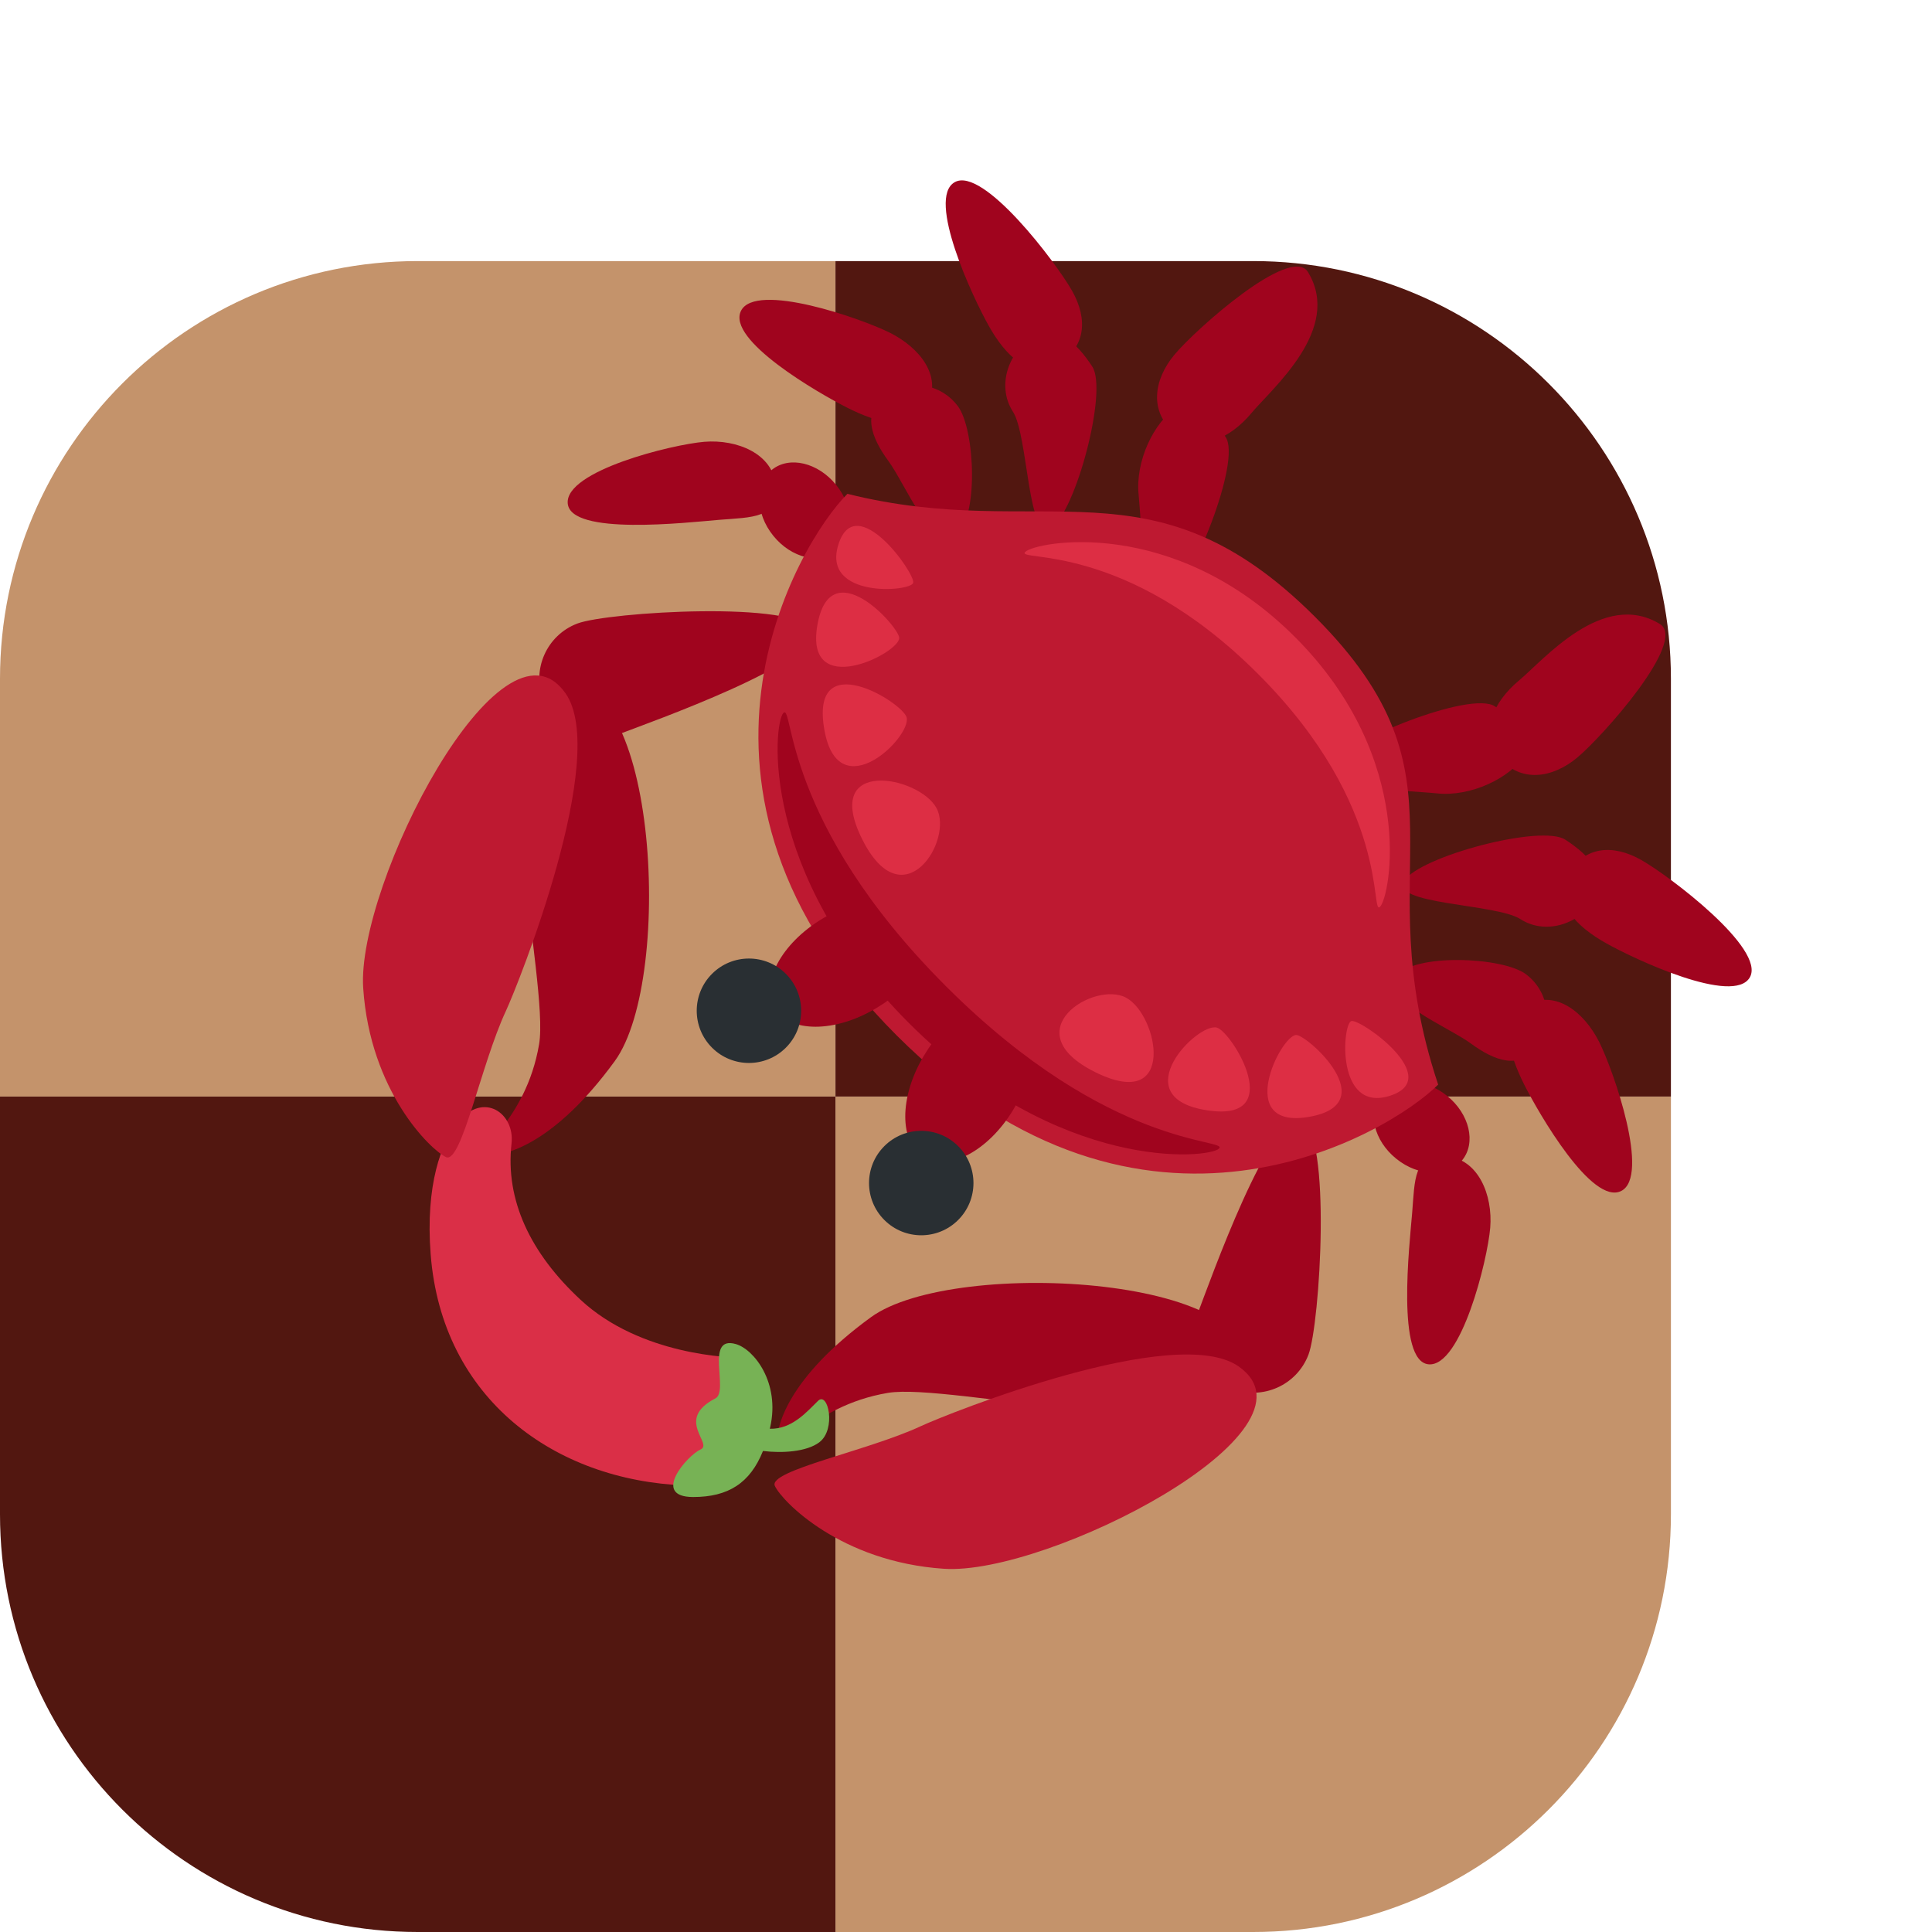 <svg width="592" height="592" viewBox="0 0 592 592" fill="none" xmlns="http://www.w3.org/2000/svg">
<path d="M0 208C0 137.308 57.308 80 128 80H256V336H0V208Z" fill="#C4936B"/>
<path d="M256 336H512V464C512 534.692 454.692 592 384 592H256V336Z" fill="#C4936B"/>
<path d="M0 336H256V592H128C57.308 592 0 534.692 0 464V336Z" fill="#521710"/>
<path d="M256 80H384C454.692 80 512 137.308 512 208V336H256V80Z" fill="#521710"/>
<path d="M423.158 335.379C427.465 330.047 436.516 330.213 443.395 335.779C450.281 341.323 452.37 350.14 448.071 355.465C443.764 360.798 434.713 360.617 427.842 355.058C420.956 349.514 418.859 340.704 423.158 335.379ZM427.91 299.145C433.137 292.033 460.343 293.202 467.47 298.444C474.59 303.678 476.114 313.695 470.872 320.807C465.645 327.92 457.899 325.031 450.786 319.804C443.674 314.562 422.683 306.258 427.91 299.145ZM430.331 269.828C435.136 262.414 472.23 252.488 479.644 257.292C487.066 262.104 493.153 268.598 488.333 276.013C483.528 283.427 473.293 286.436 465.879 281.632C458.457 276.835 425.527 277.242 430.331 269.828ZM407.742 234.295C412.614 226.934 450.673 211.547 458.042 216.427C465.411 221.307 472.298 223.879 467.425 231.24C462.545 238.609 450.56 244.168 440.378 243.112C431.576 242.2 402.862 241.649 407.742 234.295Z" fill="#A0041E"/>
<path d="M432.715 371.606C433.529 361.635 433.092 353.429 443.055 354.266C453.027 355.095 457.454 366.221 456.632 376.199C455.802 386.155 447.724 418.882 437.768 418.052C427.789 417.215 431.885 381.562 432.715 371.606ZM467.033 332.31C462.53 323.357 459.068 312.262 467.998 307.766C476.936 303.264 485.489 310.308 490 319.239C494.48 328.169 505.696 360.443 496.765 364.938C487.828 369.426 471.528 341.24 467.033 332.31ZM492.059 288.971C483.325 284.053 475.541 276.722 480.443 268.018C485.354 259.306 494.148 258.567 502.867 263.485C511.564 268.395 541.1 290.751 536.19 299.462C531.257 308.181 500.755 293.896 492.059 288.971ZM483.31 232.131C475.609 238.564 465.864 239.862 459.46 232.191C453.057 224.505 457.703 214.971 465.396 208.56C473.082 202.157 491.154 180.585 508.622 191.205C517.168 196.417 490.98 225.757 483.31 232.131ZM256.621 168.842C261.953 164.535 261.787 155.484 256.228 148.613C250.685 141.726 241.868 139.637 236.543 143.936C231.21 148.243 231.391 157.294 236.942 164.158C242.486 171.044 251.296 173.141 256.621 168.842ZM292.855 164.09C299.967 158.863 298.791 131.65 293.564 124.537C288.329 117.417 278.313 115.893 271.193 121.128C264.073 126.362 266.969 134.101 272.196 141.214C277.438 148.326 285.742 169.317 292.855 164.09ZM322.172 161.669C329.586 156.864 339.512 119.77 334.708 112.356C329.903 104.942 323.409 98.855 315.995 103.675C308.573 108.472 305.564 118.707 310.368 126.121C315.165 133.543 314.758 166.473 322.172 161.669ZM357.705 184.258C365.074 179.394 380.453 141.327 375.58 133.965C370.7 126.596 368.136 119.718 360.767 124.582C353.406 129.47 347.847 141.455 348.903 151.637C349.8 160.424 350.351 189.138 357.705 184.258Z" fill="#A0041E"/>
<path d="M220.394 159.285C230.365 158.471 238.571 158.908 237.742 148.952C236.912 138.981 225.787 134.554 215.808 135.376C205.852 136.205 173.125 144.283 173.963 154.247C174.785 164.211 210.438 160.115 220.394 159.285ZM259.69 124.967C268.643 129.47 279.738 132.932 284.226 123.994C288.736 115.064 281.684 106.503 272.754 101.993C263.824 97.512 231.557 86.304 227.062 95.235C222.566 104.165 250.76 120.472 259.69 124.967ZM303.037 99.949C307.947 108.675 315.278 116.459 323.982 111.557C332.694 106.646 333.433 97.852 328.523 89.14C323.613 80.444 301.249 50.9 292.538 55.825C283.819 60.743 298.104 91.245 303.037 99.949ZM359.87 108.69C353.436 116.391 352.146 126.144 359.809 132.54C367.502 138.951 377.029 134.297 383.44 126.604C389.851 118.926 411.415 100.846 400.795 83.378C395.583 74.832 366.243 101.02 359.87 108.69ZM400.931 415.111C397.363 424.456 386.894 429.132 377.557 425.557C368.211 421.99 363.543 411.513 367.11 402.168C370.685 392.845 389.444 339.845 398.781 343.42C408.111 346.987 404.498 405.781 400.931 415.111Z" fill="#A0041E"/>
<path d="M380.641 422.638C393.728 391.133 292.53 384.926 266.871 403.616C241.219 422.299 237.508 437.625 238.164 442.792C238.82 447.958 247.902 430.882 272.053 426.809C291.173 423.574 371.613 444.398 380.641 422.638ZM176.889 191.069C167.536 194.629 162.868 205.106 166.443 214.443C170.018 223.796 180.494 228.465 189.84 224.897C199.162 221.322 252.155 202.556 248.58 193.219C245.013 183.889 186.219 187.502 176.889 191.069Z" fill="#A0041E"/>
<path d="M169.354 211.351C200.867 198.272 207.067 299.462 188.384 325.129C169.694 350.774 154.367 354.484 149.208 353.836C144.042 353.18 161.118 344.098 165.191 319.948C168.419 300.82 147.602 220.387 169.354 211.351Z" fill="#A0041E"/>
<path d="M156.743 350.372C154.784 367.758 162.521 384 177.884 398.268C196.309 415.378 224.107 416.046 227.662 416.046C231.218 416.046 238.528 456.26 209.884 455.157C170.076 453.628 135.41 428.74 131.961 384.341C130.308 363.072 135.26 349.927 140.299 343.854C148.231 334.29 157.778 341.184 156.743 350.372Z" fill="#DA2F47"/>
<path d="M233.792 444.604C239.637 445.33 247.14 444.885 251.047 441.948C256.306 437.998 253.767 426.194 250.645 429.259C247.164 432.672 242.631 437.988 235.886 437.796C235.922 437.639 235.964 437.493 236 437.333C239.09 423.623 231.004 413.436 225.483 411.851C215.804 409.07 223.463 426.304 219.218 428.491C206.667 434.962 218.667 442.368 214.667 444.146C210.667 445.924 199.367 458.713 212.405 458.713C223.108 458.713 229.838 454.475 233.792 444.604Z" fill="#77B255"/>
<path d="M440.68 332.34C425.595 347.425 350.17 392.68 274.745 317.255C199.32 241.83 244.575 166.405 259.66 151.32C320 166.405 352.983 139.049 402.967 189.033C452.951 239.017 418.052 264.458 440.68 332.34ZM379.586 418.731C407.462 438.417 320.882 482.835 289.212 480.7C257.548 478.573 239.627 460.034 237.433 455.32C235.238 450.606 265.86 444.602 282.144 437.007C290.411 433.16 360.345 405.147 379.586 418.731ZM173.269 212.414C153.59 184.545 109.165 271.118 111.292 302.781C113.419 334.444 131.951 352.357 136.673 354.56C141.394 356.762 147.391 326.132 154.986 309.848C158.832 301.582 186.853 231.655 173.269 212.414Z" fill="#BE1931"/>
<path d="M283.072 323.53C290.645 310.904 295.389 311.892 302.969 316.44C310.549 320.988 318.092 327.369 310.512 339.988C302.939 352.614 290.652 359.168 283.072 354.62C275.499 350.08 275.492 336.164 283.072 323.53ZM252.012 281.488C264.646 273.908 271.019 281.458 275.56 289.031C280.108 296.611 281.096 301.355 268.47 308.928C255.836 316.508 241.92 316.501 237.372 308.92C232.824 301.355 239.379 289.069 252.012 281.488Z" fill="#A0041E"/>
<path d="M293.601 351.196C287.353 344.948 277.222 344.948 270.974 351.196C264.726 357.444 264.726 367.575 270.974 373.823C277.222 380.072 287.353 380.072 293.601 373.823C299.85 367.575 299.85 357.444 293.601 351.196Z" fill="#292F33"/>
<path d="M240.804 298.399C234.556 292.15 224.425 292.15 218.177 298.399C211.928 304.647 211.928 314.778 218.177 321.026C224.425 327.274 234.556 327.274 240.804 321.026C247.052 314.778 247.052 304.647 240.804 298.399Z" fill="#292F33"/>
<path d="M414.1 312.865C416.936 312.141 442.648 330.371 425.957 335.749C409.265 341.127 411.279 313.574 414.1 312.865Z" fill="#DD2E44"/>
<path d="M397.182 317.142C400.523 317.089 424.177 338.238 401.089 342.228C378.024 346.21 392.4 317.217 397.182 317.142Z" fill="#DD2E44"/>
<path d="M372.82 314.864C377.413 315.973 395.221 344.823 368.86 340.048C344.966 335.704 366.748 313.408 372.82 314.864Z" fill="#DD2E44"/>
<path d="M345.079 305.722C354.937 311.07 360.737 341.021 335.575 328.516C310.406 316.003 335.221 300.375 345.079 305.722ZM279.821 178.586C280.53 175.75 262.308 150.046 256.937 166.73C251.56 183.421 279.112 181.407 279.821 178.586Z" fill="#DD2E44"/>
<path d="M275.537 195.497C275.59 192.155 254.441 168.502 250.451 191.59C246.476 214.662 275.469 200.286 275.537 195.497Z" fill="#DD2E44"/>
<path d="M277.815 219.859C276.706 215.266 247.856 197.458 252.638 223.826C256.983 247.721 279.278 225.938 277.815 219.859Z" fill="#DD2E44"/>
<path d="M286.956 247.6C281.609 237.742 251.658 231.942 264.163 257.104C276.684 282.28 292.312 257.466 286.956 247.6Z" fill="#DD2E44"/>
<path d="M240.057 218.456C243.18 215.333 239.597 251.937 289.83 302.17C340.071 352.41 376.659 348.813 373.536 351.935C370.414 355.058 324.48 359.447 278.516 313.484C232.553 267.52 236.935 221.579 240.057 218.456Z" fill="#A0041E"/>
<path d="M422.879 277.838C419.757 280.96 426.409 247.427 385.491 206.509C344.573 165.591 311.032 172.236 314.155 169.113C317.277 165.991 359.364 157.754 396.805 195.195C434.246 232.636 426.002 274.715 422.879 277.838Z" fill="#DD2E44"/>
</svg>
